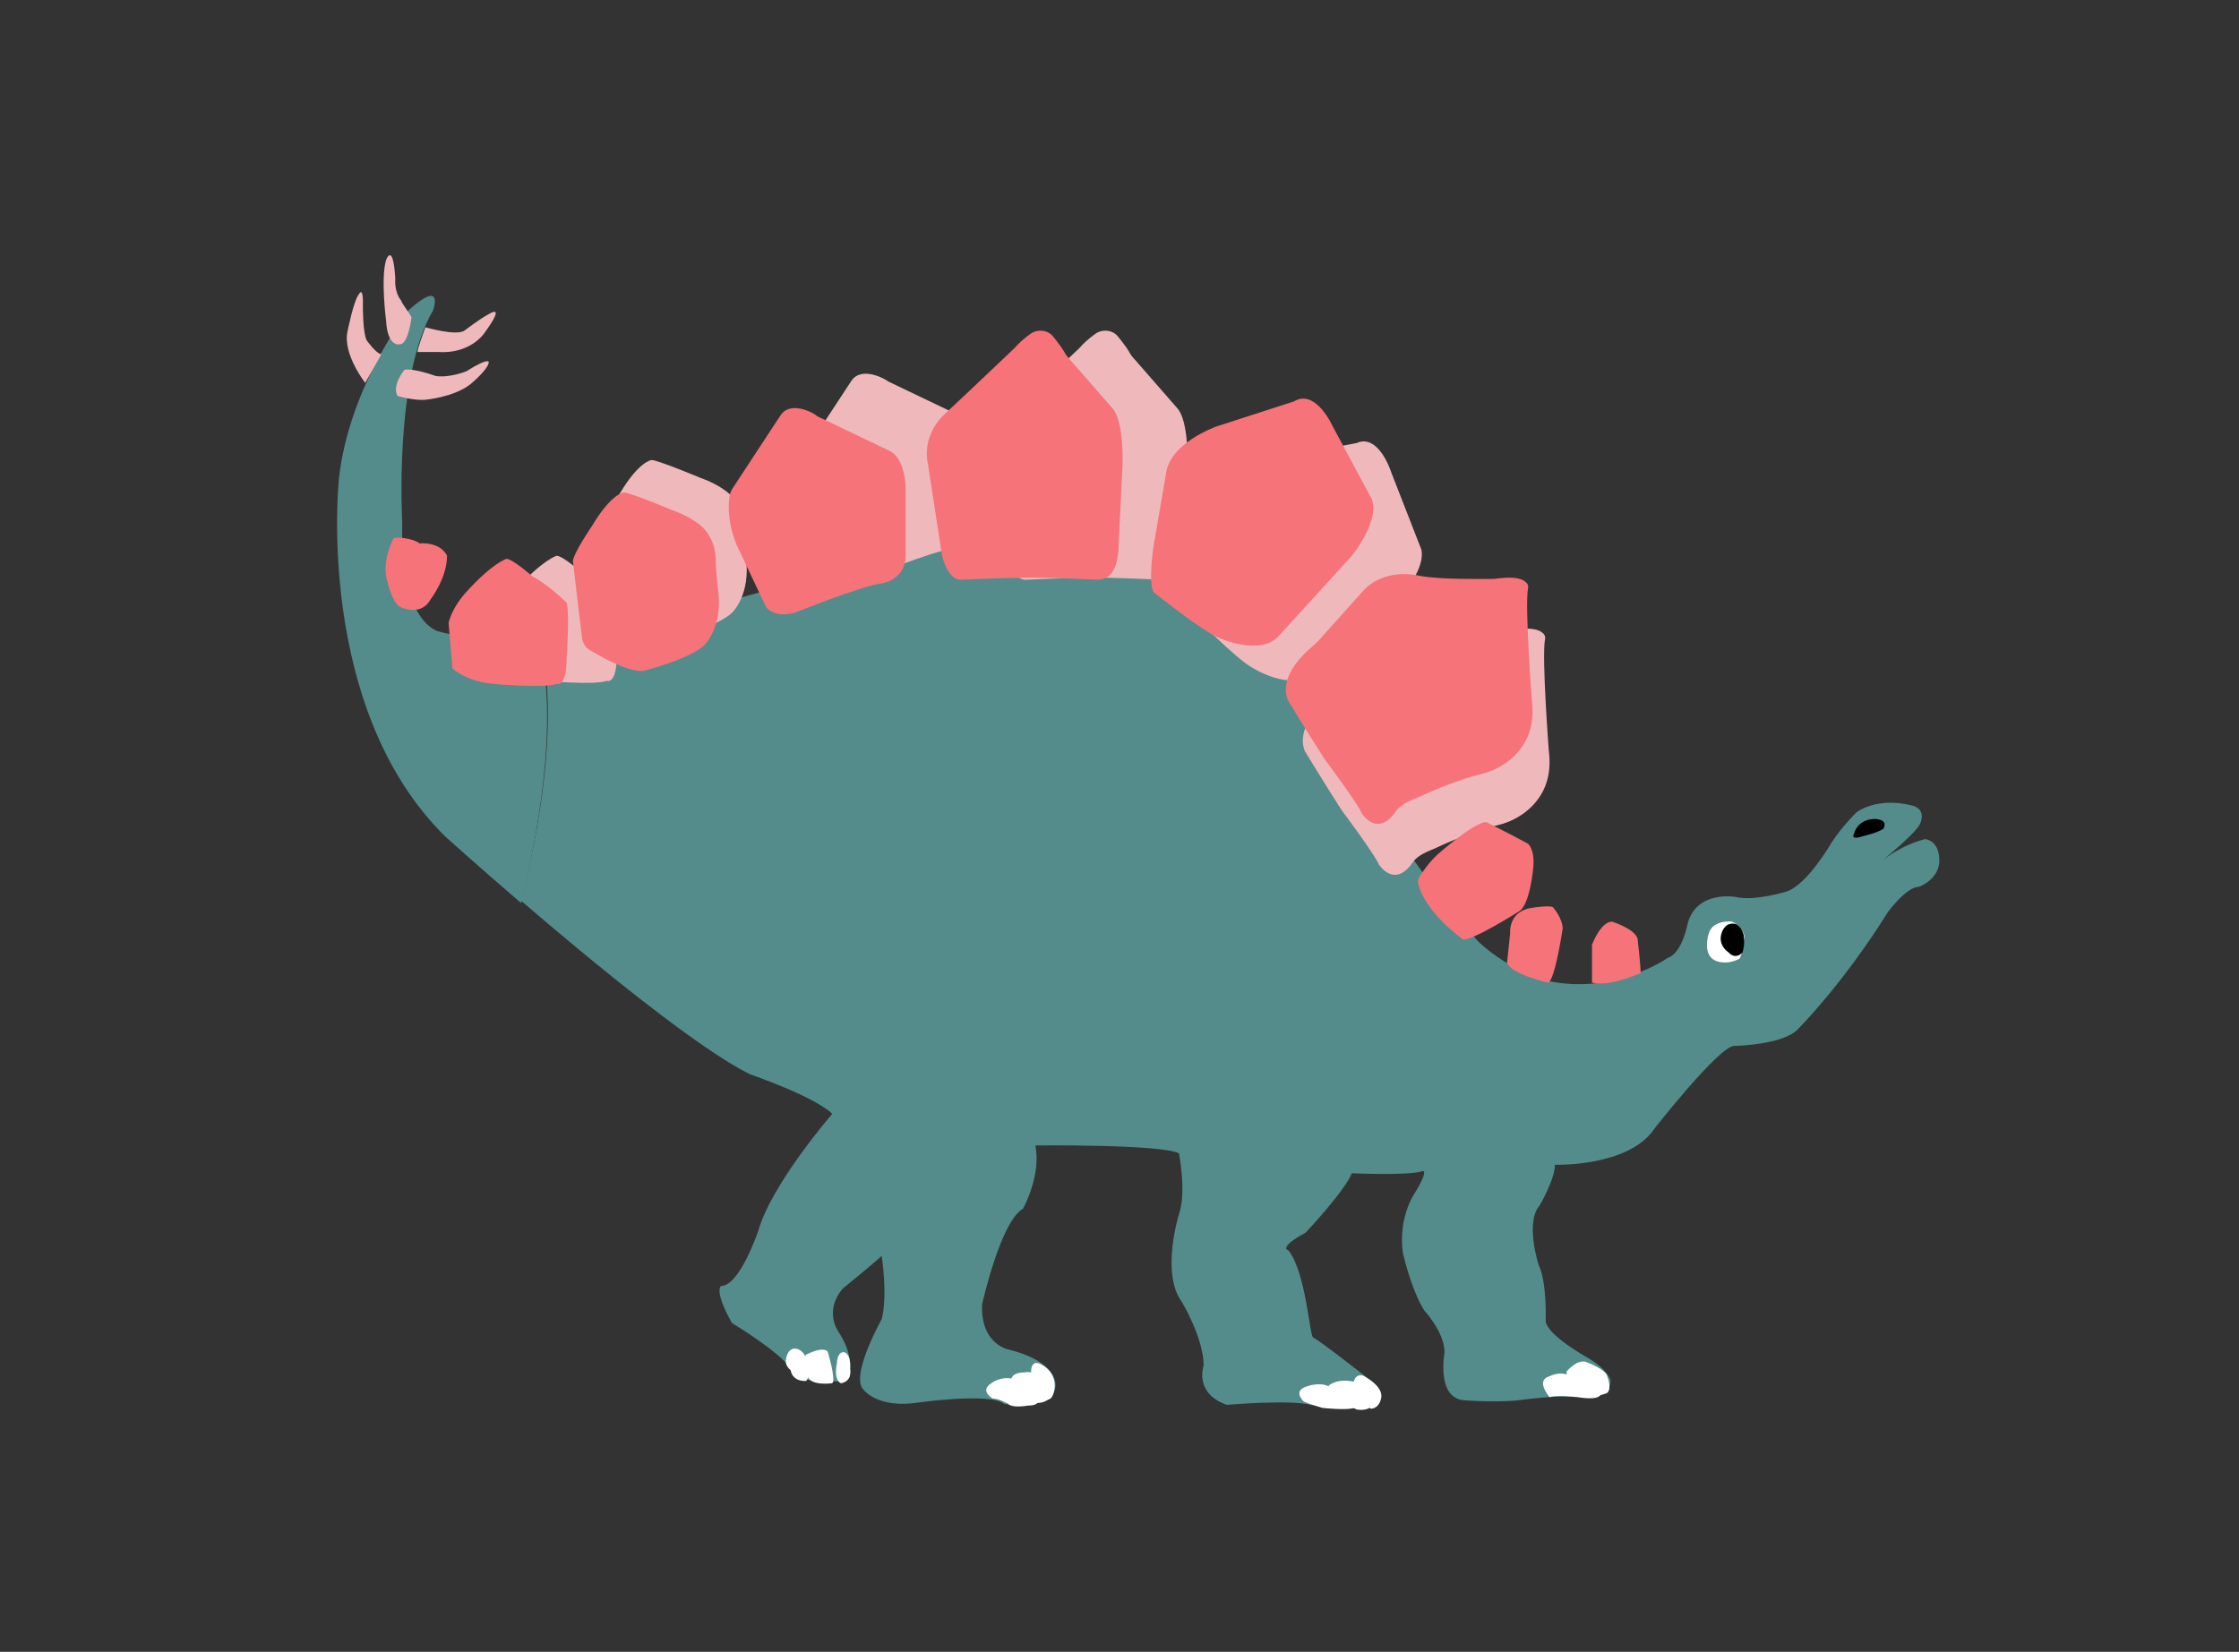 <?xml version="1.0" encoding="utf-8"?>
<!-- Generator: Adobe Illustrator 21.1.0, SVG Export Plug-In . SVG Version: 6.00 Build 0)  -->
<svg version="1.1" id="Calque_1" xmlns="http://www.w3.org/2000/svg" xmlns:xlink="http://www.w3.org/1999/xlink" x="0px" y="0px"
	 viewBox="0 0 290 214" style="enable-background:new 0 0 290 214;" xml:space="preserve">
<rect x="0" y="0" width="290" height="214" fill="#333333" stroke="none"/>
<path style="fill:#538C8B;" d="M69.7,82.6c-3.9,0.3-9,0.3-12.9-0.8c0,0-5-1-4.7-14c0,0-1.1-19,4-27.6c0,0,1.5-4.2-3.2,0
	c0,0-7.7,9.9-9,21.8c0,0-3.2,29.7,13.8,46.4c0,0,4.1,3.7,9.8,8.6C69.4,109.1,72.6,93.6,69.7,82.6z"/>
<path style="fill:#538C8B;" d="M249.4,108.7c0,0-2.6,0.5-5.5,2.7c0,0,4.4-3.6,4.8-4.7c0,0,1-2-1.3-2.4c0,0-3.9-1.1-6.9,0.9
	c0,0-1.8,1.7-3.3,4c0,0-3.1,5.4-5.8,6.3c0,0-4.2,1.3-6.6,0.7c0,0-5-0.9-6.2,3.4c0,0-0.7,3.9-2.6,4.5c0,0-6.8,4.8-15.4,3
	c0,0-4.9-1.2-9-5c0,0-10.1-10.6-16.3-24.3c0,0-7-14.6-18.7-21.8c0,0-20.2-12.6-42.8-4c0,0-23.6,8.1-38.5,9.7c0,0-2.3,0.4-5.5,0.6
	c2.9,11-0.3,26.5-2.3,34.4c9.4,8.1,23.1,19.3,29.7,22.5c0,0,8.2,2.8,10.6,5.1c0,0-7.9,9.1-9.6,15.2c0,0-2.4,7.1-4.8,7.1
	c0,0-1,0.5,1.4,4.8c0,0,7.9,4.7,8.3,7.1c0,0,5.3,1.1,6.9,0c0,0,0.8-2.6-1.3-5.8s0.5-5.8,0.5-5.8s3.7-3,5-4.2c0,0,0.8,5.1,0,8.2
	c0,0-3.7,6.6-2.6,8.8c0,0,1.4,2.6,6.6,2.1c0,0,10.1-1.5,11.9,0.1c0,0,6.4,0.6,6.6-2.3c0,0,0.6-3-5.8-4.7c0,0-3.9-0.5-3.7-5.9
	c0,0,2.4-10.8,5.3-12.4c0,0,2.4-4.3,1.6-8.2c0,0,15.9-0.2,18.6,1c0,0,1,5.1,0,7.9c0,0-2.4,7.7,0.4,11.4c0,0,2.8,4.7,2.8,8.2
	c0,0-1.3,3.6,3,5.1c0,0,8.3-0.7,10.8,0c0,0,6.6,0.9,8.3,0c0,0,1.8-0.9,0-2.8c0,0-7.4-5.8-7.9-5.9c-0.5-0.2-0.9-8.3-3.2-11.3
	c0,0-1.5-0.3,2.2-2.3c0,0,5-5.3,6-7.7c0,0,6.7,0.3,8.9-0.2c0,0,1.5-0.9-0.9,3c0,0-2,3-1.4,7.5c0,0,1.1,4.9,2.8,7.5
	c0,0,2.6,2.8,2.6,5.4c0,0-1.1,5.9,2.5,6.2c0,0,4.8,0.4,7.9-0.1c0,0,5.9-0.7,7.7-0.3c0,0,3.4,0.5,3.4-2.2c0,0-0.3-1.4-3.3-3.1
	c0,0-4.8-2.7-5.1-4.5c0,0,0.2-5-0.9-7.3c0,0-1.8-5.5,0.1-7.7c0,0,2-3.4,2-5.3c0,0,9.6,0.3,12.9-4.7c0,0,8.3-10.6,10.3-10.7
	c0,0,6.4-0.1,8.3-2.2c0,0,5.8-5.8,11.6-15.1c0,0,2.4-3.3,4-3.3c0,0,2.7-0.9,2.7-3.5C251.1,111.7,251.5,109.2,249.4,108.7z"/>
<path style="fill:#EFB9BC;" d="M173.6,88.9c-0.5,0.6-1,1.1-1.6,1.6c-1.4,1.2-4.1,4-3,6.8c0,0,2.8,4.6,4.8,7.7c0,0,4.2,5.6,4.8,7
	c0,0,2,3.2,4.4-0.3c0.7-1,2-1.4,3.1-1.9c2.1-1,5.4-2.3,7.9-2.9c2.9-0.7,5.4-2.7,6.3-5.5c0.4-1.2,0.5-2.6,0.3-4.2
	c0,0-0.9-11.8-0.5-14.3c0.1-0.3,0-0.7-0.3-0.9c-0.4-0.4-1.4-0.7-3.2-0.5c-0.3,0-0.7,0.1-1,0.1c-1.6,0-6.9,0.1-9.5-0.4
	c-2.2-0.5-4.6-0.2-6.4,1.1c-0.3,0.2-0.6,0.5-0.9,0.8L173.6,88.9z"/>
<path style="fill:#EFB9BC;" d="M157.9,64.7l-2.7,9.1c0,0-1.2,4.6-0.7,5.8c0,0,5.5,5.7,7.7,6.9c0,0,5.2,3.3,8,0.6l10.4-9
	c0,0,4.1-3.9,3.5-6.9l-3.9-10c0,0-1.6-5.1-4.5-3.8l-10.5,2C165.1,59.3,158.8,60.7,157.9,64.7z"/>
<path style="fill:#EFB9BC;" d="M134,50.6l-3.3,3.1c-1.6,1.5-2.5,3.7-2.2,5.9c0,0.2,0.1,0.4,0.1,0.6l1.8,11.7c0,0,0.7,3.4,2.6,3.2
	c0,0,8.4-0.4,12.2-0.2c0,0,3.3,0.1,5.3,0.2c0.9,0,1.7-0.4,2.1-1.2c0.4-0.7,0.7-1.9,0.7-3.6l0.5-10.2c0,0,0.2-5.5-1.3-7.2l-5.5-6.3
	c-0.3-0.3-0.6-0.7-0.8-1.1c-0.3-0.5-0.9-1.3-1.4-1.9c-0.7-0.9-2.1-1-3-0.3c-0.7,0.5-1.5,1.2-2,1.8L134,50.6z"/>
<path style="fill:#EFB9BC;" d="M110.3,49.3l-6.3,9.6c0,0-0.5,0.7-0.4,2.8c0.1,1.7,0.5,3.3,1.2,4.8l3.6,7.6c0,0,0.9,1.5,3.7,0.8
	c0,0,8.7-3.5,11.2-3.8c0.5-0.1,0.9-0.2,1.3-0.4c0.1-0.1,0.2-0.1,0.3-0.2c1-0.6,1.6-1.7,1.6-2.9l0-8.9c0,0,0-3.8-2.1-4.8l-9.4-4.5
	C115,49.3,111.7,47.3,110.3,49.3z"/>
<path style="fill:#EFB9BC;" d="M79,78.6c0.1,0.5,0.4,1,0.8,1.3c1.6,1,5.4,3.1,7.2,2.8c0,0,5.9-1.5,7.8-3.3c0,0,2.5-2.3,1.8-7.3
	c0,0-0.3-2.3-0.3-4.1c-0.1-1.7-0.9-3.4-2.3-4.4c-0.8-0.6-1.9-1.2-3.3-1.7c0,0-5.5-2.3-6.3-2.3c0,0-1.6,0.1-4.1,4.3
	c0,0-2.4,3.5-2.5,4.6L79,78.6z"/>
<path style="fill:#EFB9BC;" d="M65.1,86.2c0,0,1.8,1.7,5.3,2c0,0,6.6,0.6,8.2,0c0,0,1.3,0.6,1.3-3.5c0,0,0.4-5.6,0-7
	c0,0-2.4-2.4-4.4-3.4c0,0-2.6-2.3-3.4-2.3c0,0-1.8,0.5-5.3,4.4c0,0-1.7,1.8-2.2,3.9L65.1,86.2z"/>
<path style="fill:#FFFFFF;" d="M224.3,119.4c0,0-2.5-0.3-3,1.6c0,0-0.9,2.8,1,3.5c0,0,1.3,0.6,3-0.3c0,0,0.5-0.8,0.6-2.5
	C226.1,121.7,225.9,120,224.3,119.4z"/>
<path d="M223.2,120.4c0,0-1.1,1.7,0.7,3c0,0,0.8,1,1.8,0c0,0,0.8-2.6-0.7-3.6C225.1,119.8,223.9,119.2,223.2,120.4z"/>
<path d="M243,106.1c0,0-2.3-0.2-2.9,2c0,0-0.5,0.8,1.3,0.2c0,0,2.1-0.5,2.6-1C243.9,107.3,244.7,106.3,243,106.1z"/>
<path style="fill:#FFFFFF;" d="M168.9,181.6c0,0-1.6-1.4,0.4-2c0,0,1.6-0.6,2.8,0c0,0,3.5,1.6,3.5,2.4c0,0,0.9,0.9-4.3,0.4
	C171.3,182.4,169.9,182,168.9,181.6z"/>
<path style="fill:#FFFFFF;" d="M172.1,179.5c0,0,1.2-1.1,3.6-0.4c0,0,2.5,1.1,2.3,2.7c0,0-0.5,1.1-2.3,0.8
	C175.7,182.5,172.4,181.5,172.1,179.5z"/>
<path style="fill:#FFFFFF;" d="M175.2,179.8c0,0,0-1.9,1.3-1.6c0,0,2.7,1.3,2.4,2.9c0,0-0.2,1.4-1.4,1.4
	C177.6,182.5,175.2,180.2,175.2,179.8z"/>
<path style="fill:#FFFFFF;" d="M200.7,181c0,0-1.9-2.2,0-2.7c0,0,1.4-0.8,2.7,0c0,0,3.5,1.5,3.9,2.3c0,0,0.1,0.9-3,0.4
	C204.2,181,201.6,180.7,200.7,181z"/>
<path style="fill:#FFFFFF;" d="M202.9,177.7c0,0,1.2-1.5,2.4-1.3c0,0,2.3,0.8,2.8,1.7c0,0,0.8,1.9,0,2.4c0,0-1.6,0.6-2.6,0.2
	C205.4,180.8,202.8,179.5,202.9,177.7z"/>
<path style="fill:#FFFFFF;" d="M128.6,181.2c0,0-1.8-1-0.2-2c0,0,1.1-0.9,2.7-0.6c0,0,2.6,0.8,3.1,2c0,0,1.2,1.5-1.1,1.5
	c0,0-2.1,0.4-2.6-0.3C130.3,181.8,129.5,181.2,128.6,181.2z"/>
<path style="fill:#FFFFFF;" d="M131,179.4c0,0-0.6-1.6,1.7-1.6c0,0,1.3-0.4,2.4,1.1c0,0,1.2,1.5,1.1,2.1c0,0-1.4,1.4-3.1,0.4
	C133.1,181.3,131.1,180.1,131,179.4z"/>
<path style="fill:#FFFFFF;" d="M133.6,178.5c0,0-0.4-2.2,0.9-1.9c0,0,2.3,0.8,2.1,3.2c0,0-0.1,1.6-1,1.5
	C135.6,181.3,133.6,179.3,133.6,178.5z"/>
<path style="fill:#FFFFFF;" d="M101.8,176.1c0,0,0.2-1.8,1.6-1.3c0,0,1.3,0.5,1.2,2.5c0,0,0.3,1.2-0.2,1.6c0,0-1.7,0.2-2-1.4
	C102.4,177.5,101.6,176.9,101.8,176.1z"/>
<path style="fill:#FFFFFF;" d="M104.6,175.4c0,0,2-1,2.6-0.3c0,0,1.1,3.6,0.6,4.1c0,0-2.8,0.4-3.2-0.9
	C104.6,178.3,103.7,175.6,104.6,175.4z"/>
<path style="fill:#FFFFFF;" d="M109.4,175.2c0,0-0.9-0.3-1,1.4c0,0-0.5,2.1,0.5,2.6c0,0,1.5-0.1,1.2-1.9
	C110.1,177.3,110.3,175.6,109.4,175.2z"/>
<path style="fill:#EFB9BC;" d="M53.3,41.1c0,0-0.4,3.5-1.5,3.5c0,0-1.6,0.5-1.8-3.1c0,0-0.7-5.4,0-7.8c0,0,0.9-2.5,1.2,2.4
	c0,0-0.2,1.7,0.8,2.9C51.9,39.1,53,40.5,53.3,41.1z"/>
<path style="fill:#EFB9BC;" d="M55.1,42.4c0,0,4.1,1.2,5.1,0.4c0,0,2.1-1.6,3.1-2.1c0,0,2.4-1.6-0.6,2.5c0,0-1.8,2.7-6,2.4
	c0,0-2.3,0-2.6,0C53.9,45.6,55.1,42.4,55.1,42.4z"/>
<path style="fill:#EFB9BC;" d="M52.4,47.9c0,0-1.7,2-0.9,3.4c0,0,2,0.6,3.5,0.5c0,0,3.7-0.3,5.9-2c0,0,2.2-1.8,2.4-2.8
	c0,0,0.3-0.9-2.9,1.1c0,0-2.2,0.9-4,0.6C56.4,48.7,53.7,47.7,52.4,47.9z"/>
<path style="fill:#EFB9BC;" d="M47.3,49.6c0,0-2.9-3.7-2.3-6.6c0,0,0.8-4.1,1.5-4.9c0,0,0.6-1.2,0.5,1.7c0,0,0,3.4,0.5,4.3
	c0,0,1.2,1.7,1.9,1.8L47.3,49.6z"/>
<path style="fill:#F67379;" d="M51,69.7c0,0-1.7,3-0.8,5.7c0,0,0.6,2.9,1.8,3.3c0,0,2.6,1.2,3.8-1.1c0,0,2.1-2.7,2.1-5.6
	c0,0-0.7-1.8-3.6-1.6C54.4,70.3,52.8,69.5,51,69.7z"/>
<path style="fill:#F67379;" d="M58.6,86.6c0,0,1.8,1.7,5.3,2c0,0,6.6,0.6,8.2,0c0,0,1.3,0.6,1.3-3.5c0,0,0.4-5.6,0-7
	c0,0-2.4-2.4-4.4-3.4c0,0-2.6-2.3-3.4-2.3c0,0-1.8,0.5-5.3,4.4c0,0-1.7,1.8-2.2,3.9L58.6,86.6z"/>
<path style="fill:#F67379;" d="M75.4,82.8c0.1,0.5,0.4,1,0.8,1.3c1.6,1,5.4,3.1,7.2,2.8c0,0,5.9-1.5,7.8-3.3c0,0,2.5-2.3,1.8-7.3
	c0,0-0.3-2.3-0.3-4.1c-0.1-1.7-0.9-3.4-2.3-4.4c-0.8-0.6-1.9-1.2-3.3-1.7c0,0-5.5-2.3-6.3-2.3c0,0-1.6,0.1-4.1,4.3
	c0,0-2.4,3.5-2.5,4.6L75.4,82.8z"/>
<path style="fill:#F67379;" d="M101.1,53.8l-6.3,9.6c0,0-0.5,0.7-0.4,2.8c0.1,1.7,0.5,3.3,1.2,4.8l3.6,7.6c0,0,0.9,1.5,3.7,0.8
	c0,0,8.7-3.5,11.2-3.8c0.5-0.1,0.9-0.2,1.3-0.4c0.1-0.1,0.2-0.1,0.3-0.2c1-0.6,1.6-1.7,1.6-2.9l0-8.9c0,0,0-3.8-2.1-4.8l-9.4-4.5
	C105.9,53.8,102.5,51.7,101.1,53.8z"/>
<path style="fill:#F67379;" d="M125.6,50.6l-3.3,3.1c-1.6,1.5-2.5,3.7-2.2,5.9c0,0.2,0.1,0.4,0.1,0.6l1.8,11.7c0,0,0.7,3.4,2.6,3.2
	c0,0,8.4-0.4,12.2-0.2c0,0,3.3,0.1,5.3,0.2c0.9,0,1.7-0.4,2.1-1.2c0.4-0.7,0.7-1.9,0.7-3.6l0.5-10.2c0,0,0.2-5.5-1.3-7.2l-5.5-6.3
	c-0.3-0.3-0.6-0.7-0.8-1.1c-0.3-0.5-0.9-1.3-1.4-1.9c-0.7-0.9-2.1-1-3-0.3c-0.7,0.5-1.5,1.2-2,1.8L125.6,50.6z"/>
<path style="fill:#F67379;" d="M151,61.5l-1.6,9.3c0,0-0.7,4.7,0,5.9c0,0,6.2,5,8.4,5.9c0,0,5.6,2.6,8-0.4l9.3-10.2
	c0,0,3.6-4.4,2.6-7.3l-5.1-9.5c0,0-2.2-4.9-5-3.2l-10.2,3.3C157.5,55.3,151.4,57.4,151,61.5z"/>
<path style="fill:#F67379;" d="M171.4,82.3c-0.5,0.6-1,1.1-1.6,1.6c-1.4,1.2-4.1,4-3,6.8c0,0,2.8,4.6,4.8,7.7c0,0,4.2,5.6,4.8,7
	c0,0,2,3.2,4.4-0.3c0.7-1,2-1.4,3.1-1.9c2.1-1,5.4-2.3,7.9-2.9c2.9-0.7,5.4-2.7,6.3-5.5c0.4-1.2,0.5-2.6,0.3-4.2
	c0,0-0.9-11.8-0.5-14.3c0.1-0.3,0-0.7-0.3-0.9c-0.4-0.4-1.4-0.7-3.2-0.5c-0.3,0-0.7,0.1-1,0.1c-1.6,0-6.9,0.1-9.5-0.4
	c-2.2-0.5-4.6-0.2-6.4,1.1c-0.3,0.2-0.6,0.5-0.9,0.8L171.4,82.3z"/>
<path style="fill:#F67379;" d="M183.7,114.5c-0.1-0.3,0-0.7,0.2-1c0.4-0.6,1.2-1.8,2.3-2.8c0,0,4.7-4.2,6.3-4.2c0,0,3.4,1.7,5.4,2.8
	c0,0,0.9,0.7,0.7,3c0,0-0.4,5-1.9,5.8c0,0-6,3.8-7.2,3.6C189.6,121.8,184.6,118.3,183.7,114.5z"/>
<path style="fill:#F67379;" d="M195.2,124.7l0.4-3.8c0,0-0.3-2.9,2.9-3.3c0,0,2.5-0.4,2.7,0c0,0,1.2,1.4,1.2,2.7c0,0-1,6.8-1.9,7
	C200.5,127.3,195.6,126.2,195.2,124.7z"/>
<path style="fill:#F67379;" d="M206.2,127.3v-4.9c0,0,1.1-3,2.6-3c0,0,2.9,0.9,3.3,2.2c0,0,0.4,3.4,0.4,4.5
	C212.5,126,208.6,127.9,206.2,127.3z"/>
</svg>
